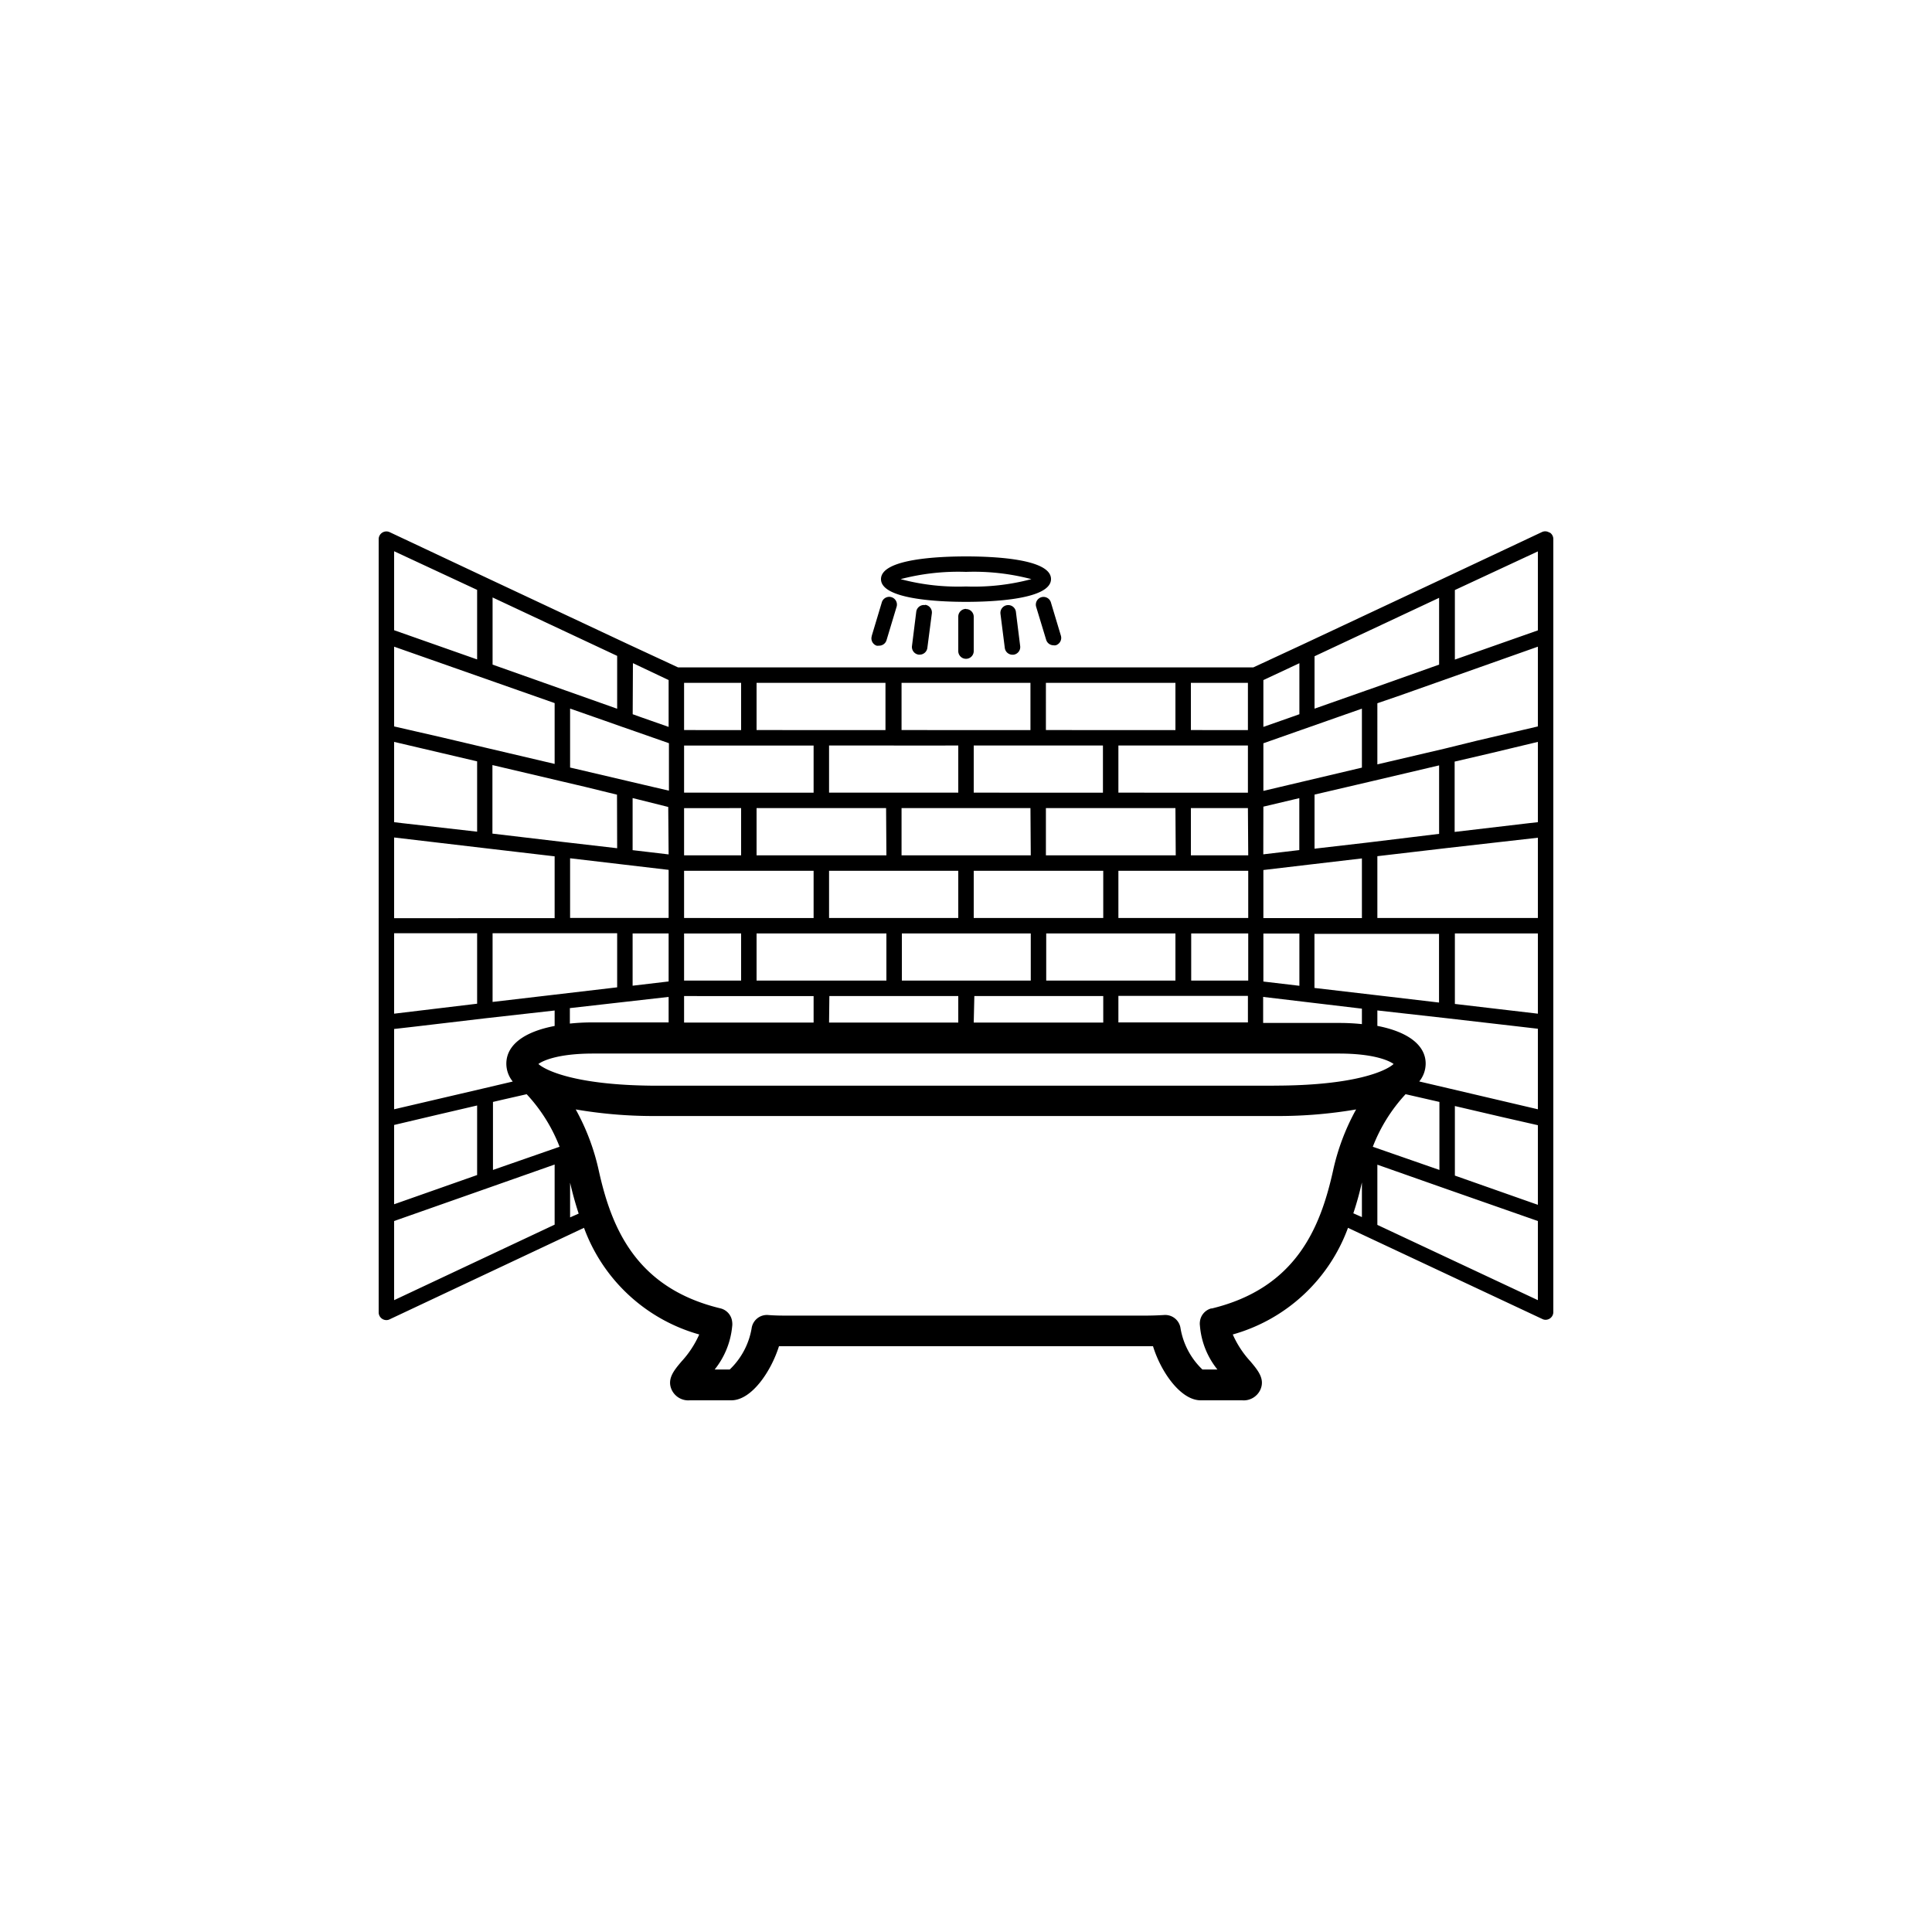 <svg id="Layer_1" data-name="Layer 1" xmlns="http://www.w3.org/2000/svg" viewBox="0 0 250 250"><title>Artboard 1</title><path d="M125,77.88c3.32,0,11-.29,11-2.95S128.36,72,125,72s-11,.28-11,2.94S121.73,77.88,125,77.88ZM125,74a29.3,29.3,0,0,1,8.46.94,28.81,28.81,0,0,1-8.46.95,28.92,28.92,0,0,1-8.46-.95A29.41,29.41,0,0,1,125,74Zm75.5-5.08a1,1,0,0,0-1-.06l-12.75,6-18.11,8.5-6.46,3H87.74l-6.46-3-18.11-8.5-12.75-6a1,1,0,0,0-1.42.91V169.82a1,1,0,0,0,.46.84,1,1,0,0,0,.54.16.9.9,0,0,0,.42-.1L73.19,160l2.38-1.12a22.29,22.29,0,0,0,14.91,13.8,12.73,12.73,0,0,1-2.29,3.49c-1,1.18-1.92,2.29-1.26,3.7a2.38,2.38,0,0,0,2.35,1.33h5.35c2.61,0,5.13-3.7,6.17-7h48.4c1,3.28,3.56,7,6.17,7h5.35a2.38,2.38,0,0,0,2.35-1.33c.66-1.41-.27-2.52-1.26-3.7a12.73,12.73,0,0,1-2.29-3.49,22.29,22.29,0,0,0,14.91-13.8l2.38,1.12,22.77,10.68a.9.9,0,0,0,.42.1,1,1,0,0,0,.54-.16,1,1,0,0,0,.46-.84V69.76A1,1,0,0,0,200.54,68.91Zm-30.4,16,16.12-7.56V86l-8.44,3-.92.32-6.76,2.38Zm7,24.09-7,.81v-7l5.44-1.27,1.88-.44,8.8-2.07v8.86Zm.11,11.83h9v8.89l-6.71-.79-9.41-1.1v-7ZM163.48,88l4.66-2.18v6.6l-1.21.43-3.45,1.21Zm0,8.18,4.43-1.56,1.57-.55,4.75-1.67,2-.7v7.63L164.93,102l-1.45.34Zm0,8.2,4.65-1.1h0V110l-2.11.25-2.55.3Zm0,8.2,5.84-.69,6.91-.81v7.72H163.48Zm0,8.22h4.66v6.76l-4.66-.55Zm12.75,9.72v2a27.69,27.69,0,0,0-3-.15h-9.78V129Zm5.66,11.07,4.37,1v8.8l-8.62-3A21.25,21.25,0,0,1,181.89,141.58Zm-17-1.1H85.16c-10.63,0-14.6-2-15.49-2.81.62-.46,2.63-1.35,7.07-1.35h96.52c4.44,0,6.45.89,7.07,1.35C179.44,138.52,175.47,140.48,164.84,140.48Zm-96.74,1.1a21.17,21.17,0,0,1,4.26,6.8l-8.62,3v-8.8l1.24-.29ZM86.52,127l-4.66.55v-6.76h4.66Zm0-16.44-2.36-.28-2.3-.27v-6.74l.61.15,4,1Zm0,2v6.22H73.77v-7.72l6.63.78Zm-6.66-2.8-7-.81-9.14-1.08V99l8.8,2.07,3.24.76,4.08,1Zm0,11v7l-8.52,1-7.6.89v-8.89H79.86ZM86.52,129v3.3H76.74a27.69,27.69,0,0,0-3,.15v-2Zm58.2,3.3v-3.43h16.76v3.43ZM125,126.89h-8.3v-6.1h16.68v6.1H125Zm1.08,2h16.68v3.43H126Zm9.3-2v-6.1H152.1v6.1H135.34Zm18.76,0v-6.1h7.38v6.1Zm7.38-16.21H154.1v-6.11h7.38Zm0,2v6.11H144.72v-6.11h16.76Zm-9.38-2H135.34v-6.11H152.1Zm-9.38,2v6.11H126v-6.11h16.68Zm-9.38-2H116.66v-6.11h16.68Zm-9.38,2v6.11H107.28v-6.11H124Zm-9.3-2H97.9v-6.11h16.76Zm0,10.11v6.1H97.9v-6.1h16.76Zm-7.38,8.1H124v3.43H107.28ZM154.1,88.36h7.38v6.11H154.1Zm7.38,8.11v6.1H144.72v-6.1h16.76Zm-26.14-8.11H152.1v6.11H135.34Zm7.38,8.11v6.1H126v-6.1h16.68Zm-26.06-8.11h16.68v6.11H116.66Zm-1,8.11H124v6.1H107.28v-6.1h8.38ZM97.9,88.36h16.68v6.11H97.9Zm-9.38,0H95.9v6.11H88.52Zm0,8.11h16.76v6.1H88.52Zm0,8.1H95.9v6.11H88.52Zm0,8.11h16.76v6.11H88.52Zm0,8.11H95.9v6.1H88.52Zm8.38,8.1h8.38v3.43H88.52v-3.43Zm-15-43.08L86.52,88v6.06l-3.65-1.28-1-.36Zm-.28,8.63,4.94,1.73v6.14l-1.9-.44L75.83,99.8l-2.06-.48V91.69l4.57,1.6,2.18.77ZM63.74,77.31l16.12,7.56v6.84L63.74,86ZM51,71.33l10.74,5v9L51,81.55Zm0,12.35,20.6,7.24.17.06v7.87L63,96.79l-5.68-1.34L51,94ZM51,96l10.74,2.52v9.1L52,106.51l-1-.12Zm0,12.37,11.63,1.37,9.14,1.07v8H51Zm0,12.39H61.74v9.12L51,131.17Zm0,12.39,2.71-.31,9.15-1.08h0l8.91-1v2c-4,.76-6.25,2.49-6.25,4.88a3.67,3.67,0,0,0,.83,2.31l-3.83.9L51,143.54Zm0,12.42,5.55-1.31,5.19-1.21v9l-10.28,3.62-.46.16Zm20.77,12.9L51,168.24V158l12.08-4.25,8.69-3.06Zm2-.94v-4.49c.3,1.3.66,2.63,1.11,4Zm83,11.77a2,2,0,0,0-1.5,1.71,1.88,1.88,0,0,0,0,.53,10.35,10.35,0,0,0,2.26,5.67h-1.94a9.58,9.58,0,0,1-2.83-5.33,2,2,0,0,0-2.1-1.72c-1,.06-1.81.08-2.64.08H102c-.83,0-1.67,0-2.64-.08a2,2,0,0,0-2.1,1.72,9.58,9.58,0,0,1-2.83,5.33H92.48a10.47,10.47,0,0,0,2.26-5.55,2.26,2.26,0,0,0,0-.64,2,2,0,0,0-1.52-1.72c-10.94-2.63-14.09-10.44-15.72-17.74a29.2,29.2,0,0,0-3-8,59.56,59.56,0,0,0,10.65.85h79.68a59.56,59.56,0,0,0,10.65-.85,29.2,29.2,0,0,0-3,8C170.84,158.89,167.69,166.7,156.75,169.33ZM175.12,157c.45-1.34.81-2.67,1.11-4v4.49ZM199,168.24l-20.77-9.74v-7.79l8.69,3.06L199,158Zm0-12.34-.55-.19-10.19-3.59v-9l6.13,1.43L199,145.6Zm0-12.36-11.51-2.7-3.84-.9a3.67,3.67,0,0,0,.83-2.31c0-2.39-2.3-4.12-6.25-4.88v-2l8.91,1h0l8.68,1,3.18.37Zm0-12.37-10.74-1.26v-9.12H199Zm0-12.38H178.23v-8l9.14-1.07L199,108.4Zm0-12.4-1,.11-9.77,1.15v-9.1l4.8-1.12L199,96ZM199,94l-7.91,1.85-4.06,1-8.8,2.06V91l2.91-1L199,83.68Zm0-12.43-10.74,3.78v-9l10.74-5Zm-74-2.76a1,1,0,0,1,1,1v4.44a1,1,0,0,1-2,0V79.79A1,1,0,0,1,125,78.79Zm6.46.38.55,4.41a1,1,0,0,1-.87,1.12h-.12a1,1,0,0,1-1-.88l-.56-4.41a1,1,0,0,1,2-.25ZM136,78l1.28,4.26a1,1,0,0,1-.67,1.24.93.93,0,0,1-.29,0,1,1,0,0,1-.95-.72l-1.29-4.25a1,1,0,0,1,.67-1.25A1,1,0,0,1,136,78Zm-16.29.26a1,1,0,0,1,.87,1.12L120,83.83a1,1,0,0,1-1,.88h-.12a1,1,0,0,1-.87-1.12l.55-4.41A1,1,0,0,1,119.71,78.3Zm-6.9,4L114.09,78a1,1,0,1,1,1.91.58l-1.28,4.25a1,1,0,0,1-1,.72,1,1,0,0,1-.29,0A1,1,0,0,1,112.81,82.3Z"/></svg>